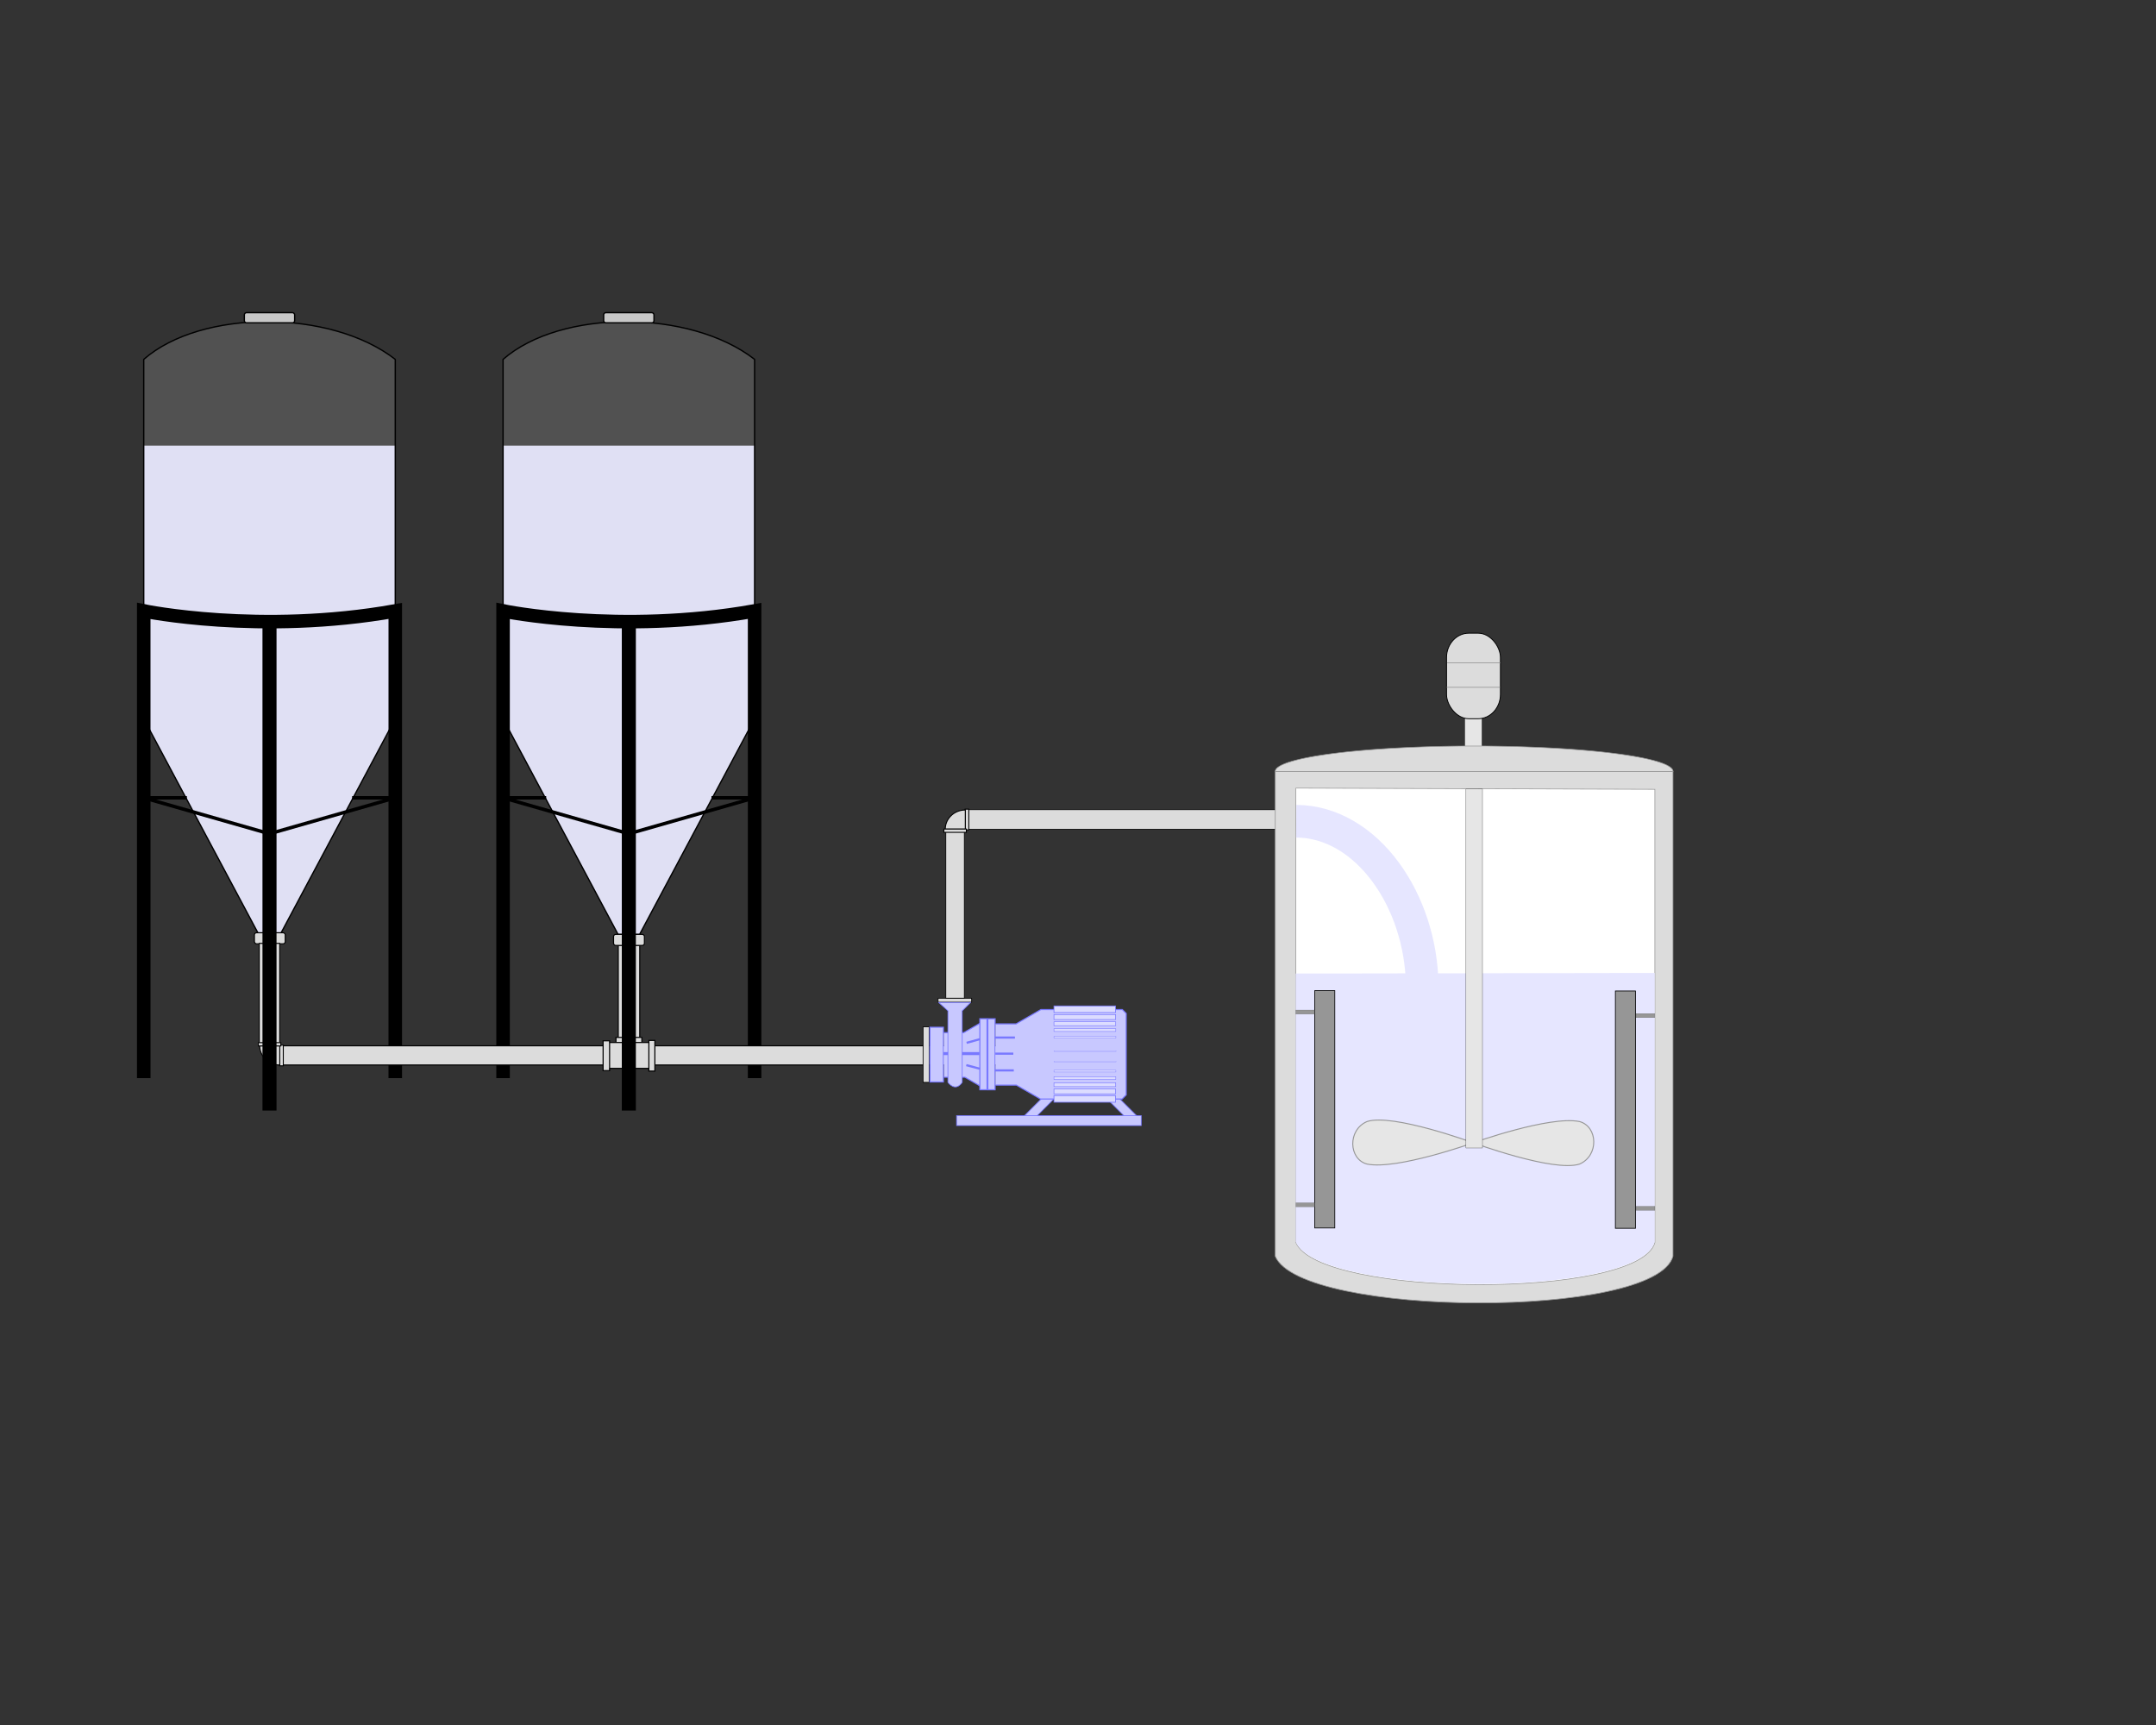 <?xml version="1.0" encoding="UTF-8" standalone="no"?>
<!-- Created with Inkscape (http://www.inkscape.org/) -->

<svg
   width="300mm"
   viewBox="0 0 300 240"
   version="1.1"
   id="graphic-svg"
   inkscape:version="1.3.2 (091e20e, 2023-11-25)"
   sodipodi:docname="graphic.svg"
   height="240mm"
   xmlns:inkscape="http://www.inkscape.org/namespaces/inkscape"
   xmlns:sodipodi="http://sodipodi.sourceforge.net/DTD/sodipodi-0.dtd"
   xmlns="http://www.w3.org/2000/svg"
   xmlns:svg="http://www.w3.org/2000/svg">
  <rect x="0" y="0" width="300" height="240" fill="#333333" stroke="none"/>
  <sodipodi:namedview
     id="namedview1"
     pagecolor="#ffffff"
     bordercolor="#000000"
     borderopacity="0.25"
     inkscape:showpageshadow="2"
     inkscape:pageopacity="0.0"
     inkscape:pagecheckerboard="0"
     inkscape:deskcolor="#d1d1d1"
     inkscape:document-units="mm"
     inkscape:zoom="1.1456353"
     inkscape:cx="738.01847"
     inkscape:cy="545.1124"
     inkscape:window-width="1512"
     inkscape:window-height="916"
     inkscape:window-x="0"
     inkscape:window-y="38"
     inkscape:window-maximized="0"
     inkscape:current-layer="g31" />
  <defs
     id="defs" />
  <g
     inkscape:label="Tank 2"
     inkscape:groupmode="layer"
     id="tank-2"
     transform="translate(50)">
    <path
       style="fill:#e6e6ff;fill-opacity:1;stroke:none;stroke-width:0.182;stroke-linejoin:round;stroke-dasharray:none;stroke-opacity:1"
       d="m 20,100 16,30 h 3 L 55,100 V 62 H 20 Z"
       id="tank-liquid-2"
       sodipodi:nodetypes="ccccccc" />
    <path
       style="fill:#c8c8c8;fill-opacity:0.2;stroke:#000000;stroke-width:0.182;stroke-linejoin:round;stroke-dasharray:none;stroke-opacity:1"
       d="m 20,50 v 50 l 16,30 h 3 L 55,100 V 50 C 46,43 28,43 20,50 Z"
       id="tank-shell-2"
       sodipodi:nodetypes="ccccccc" />
    <path
       style="fill:none;fill-opacity:0.2;stroke:#000000;stroke-width:1.882;stroke-linejoin:miter;stroke-dasharray:none;stroke-opacity:1"
       d="M 55,150 V 85 c -18.811,3.346 -35,0 -35,0 v 65"
       id="tank-outer-legs-2"
       sodipodi:nodetypes="cccc" />
    <path
       style="fill:none;fill-opacity:0.2;stroke:#000000;stroke-width:0.482;stroke-linejoin:miter;stroke-dasharray:none;stroke-opacity:1"
       d="m 49,111 h 6 L 37.5,116 20,111 h 6"
       id="tank-support-strut-2" />
    <rect
       style="fill:#c8c8c8;fill-opacity:1;stroke:#000000;stroke-width:0.182;stroke-linejoin:miter;stroke-dasharray:none;stroke-opacity:1"
       id="tank-cap-2"
       width="7"
       height="1.419"
       x="34"
       y="43.5"
       rx="0.3"
       ry="0.3" />
  </g>
  <g
     inkscape:label="Tank 1"
     inkscape:groupmode="layer"
     id="tank-1">
    <path
       style="fill:#e6e6ff;fill-opacity:1;stroke:none;stroke-width:0.182;stroke-linejoin:round;stroke-dasharray:none;stroke-opacity:1"
       d="m 20,100 16,30 h 3 L 55,100 V 62 H 20 Z"
       id="tank-liquid-1"
       sodipodi:nodetypes="ccccccc" />
    <path
       style="fill:#c8c8c8;fill-opacity:0.2;stroke:#000000;stroke-width:0.182;stroke-linejoin:round;stroke-dasharray:none;stroke-opacity:1"
       d="m 20,50 v 50 l 16,30 h 3 L 55,100 V 50 C 46,43 28,43 20,50 Z"
       id="tank-shell-1"
       sodipodi:nodetypes="ccccccc" />
    <path
       style="fill:none;fill-opacity:0.2;stroke:#000000;stroke-width:1.882;stroke-linejoin:miter;stroke-dasharray:none;stroke-opacity:1"
       d="M 55,150 V 85 c -18.811,3.346 -35,0 -35,0 v 65"
       id="tank-outer-legs-1"
       sodipodi:nodetypes="cccc" />
    <path
       style="fill:none;fill-opacity:0.2;stroke:#000000;stroke-width:0.482;stroke-linejoin:miter;stroke-dasharray:none;stroke-opacity:1"
       d="m 49,111 h 6 L 37.5,116 20,111 h 6"
       id="tank-support-strut-1" />
    <rect
       style="fill:#dcdcdc;fill-opacity:1;stroke:#000000;stroke-width:0.15;stroke-linejoin:miter;stroke-dasharray:none;stroke-opacity:1"
       id="tank-outlet-cap-1"
       width="4.293"
       height="1.539"
       x="35.4"
       y="129.774"
       rx="0.3"
       ry="0.3" />
    <rect
       style="fill:#dcdcdc;fill-opacity:1;stroke:#000000;stroke-width:0.14;stroke-linejoin:miter;stroke-dasharray:none;stroke-opacity:1"
       id="tank-vertical-outlet-pipe-1"
       width="2.848"
       height="14.246"
       x="36.075"
       y="131.252"
       rx="0"
       ry="0" />
    <rect
       style="fill:#dcdcdc;fill-opacity:1;stroke:#000000;stroke-width:0.15;stroke-linejoin:miter;stroke-dasharray:none;stroke-opacity:1"
       id="tank-horizontal-outlet-pipe"
       width="105"
       height="2.675"
       x="39"
       y="145.5"
       rx="0"
       ry="0" />
    <rect
       style="fill:#dcdcdc;fill-opacity:1;stroke:#000000;stroke-width:0.097;stroke-linejoin:miter;stroke-dasharray:none;stroke-opacity:1"
       id="tank-horizontal-outlet-pipe-5"
       width="42.793"
       height="2.728"
       x="134.76"
       y="112.652"
       rx="0"
       ry="0" />
    <rect
       style="fill:#dcdcdc;fill-opacity:1;stroke:#000000;stroke-width:0.1;stroke-linejoin:miter;stroke-dasharray:none;stroke-opacity:1"
       id="tank-horizontal-outlet-pipe-3"
       width="0.844"
       height="7.721"
       x="128.441"
       y="142.868"
       rx="0"
       ry="0"
       inkscape:label="outlet-pipe-pump-connector" />
    <rect
       style="fill:#dcdcdc;fill-opacity:1;stroke:#000000;stroke-width:0.1;stroke-linejoin:miter;stroke-dasharray:none;stroke-opacity:1"
       id="tank-horizontal-outlet-pipe-3-5"
       width="4.669"
       height="0.555"
       x="130.532"
       y="138.882"
       rx="0"
       ry="0"
       inkscape:label="outlet-pipe-pump-connector-2" />
    <rect
       style="fill:#dcdcdc;fill-opacity:1;stroke:#000000;stroke-width:0.106;stroke-linejoin:miter;stroke-dasharray:none;stroke-opacity:1"
       id="tank-horizontal-outlet-pipe-3-5-2"
       width="2.582"
       height="23.292"
       x="131.605"
       y="115.585"
       rx="0"
       ry="0"
       inkscape:label="vertical-pump-outlet-pipe" />
    <g
       id="tank-outlet-elbow-1">
      <rect
         style="fill:#dcdcdc;fill-opacity:1;stroke:#000000;stroke-width:0.132;stroke-linejoin:miter;stroke-dasharray:none;stroke-opacity:1"
         id="rect12"
         width="0.52"
         height="2.879"
         x="38.9"
         y="145.41" />
      <path
         style="fill:#dcdcdc;fill-opacity:1;stroke:#000000;stroke-width:0.139;stroke-linejoin:miter;stroke-dasharray:none;stroke-opacity:1"
         id="path11"
         sodipodi:type="arc"
         sodipodi:cx="38.931087"
         sodipodi:cy="145.5014"
         sodipodi:rx="2.7900515"
         sodipodi:ry="2.6721792"
         sodipodi:start="1.5707963"
         sodipodi:end="3.1415927"
         sodipodi:arc-type="slice"
         d="m 38.931,148.174 a 2.79,2.672 0 0 1 -1.973,-0.783 2.79,2.672 0 0 1 -0.817,-1.89 h 2.79 z" />
      <rect
         style="fill:#dcdcdc;fill-opacity:1;stroke:#000000;stroke-width:0.133;stroke-linejoin:miter;stroke-dasharray:none;stroke-opacity:1"
         id="rect13"
         width="3.126"
         height="0.462"
         x="35.949"
         y="145.063"
         inkscape:label="rect13" />
    </g>
    <g
       id="tank-outlet-elbow-1-1"
       transform="matrix(1,0,0,-1,95.389,260.868)">
      <rect
         style="fill:#dcdcdc;fill-opacity:1;stroke:#000000;stroke-width:0.132;stroke-linejoin:miter;stroke-dasharray:none;stroke-opacity:1"
         id="rect12-1"
         width="0.52"
         height="2.879"
         x="38.9"
         y="145.41" />
      <path
         style="fill:#dcdcdc;fill-opacity:1;stroke:#000000;stroke-width:0.139;stroke-linejoin:miter;stroke-dasharray:none;stroke-opacity:1"
         id="path11-9"
         sodipodi:type="arc"
         sodipodi:cx="38.931087"
         sodipodi:cy="145.5014"
         sodipodi:rx="2.7900515"
         sodipodi:ry="2.6721792"
         sodipodi:start="1.5707963"
         sodipodi:end="3.1415927"
         sodipodi:arc-type="slice"
         d="m 38.931,148.174 a 2.79,2.672 0 0 1 -1.973,-0.783 2.79,2.672 0 0 1 -0.817,-1.89 h 2.79 z" />
      <rect
         style="fill:#dcdcdc;fill-opacity:1;stroke:#000000;stroke-width:0.133;stroke-linejoin:miter;stroke-dasharray:none;stroke-opacity:1"
         id="rect13-1"
         width="3.126"
         height="0.462"
         x="35.949"
         y="145.063"
         inkscape:label="rect13" />
    </g>
    <path
       style="display:inline;fill:none;fill-opacity:0.2;stroke:#000000;stroke-width:1.956;stroke-linejoin:miter;stroke-dasharray:none;stroke-opacity:1"
       d="M 37.5,154.511 V 86.489"
       id="tank-inner-legs-1" />
    <rect
       style="fill:#c8c8c8;fill-opacity:1;stroke:#000000;stroke-width:0.182;stroke-linejoin:miter;stroke-dasharray:none;stroke-opacity:1"
       id="tank-cap-1"
       width="7"
       height="1.419"
       x="34"
       y="43.5"
       rx="0.3"
       ry="0.3" />
    <rect
       style="fill:#dcdcdc;fill-opacity:1;stroke:#000000;stroke-width:0.143;stroke-linejoin:miter;stroke-dasharray:none;stroke-opacity:1"
       id="tank-vertical-outlet-pipe-2"
       width="2.985"
       height="14.242"
       x="86.032"
       y="131.504"
       rx="0"
       ry="0" />
    <rect
       style="fill:#dcdcdc;fill-opacity:1;stroke:#000000;stroke-width:0.15;stroke-linejoin:miter;stroke-dasharray:none;stroke-opacity:1"
       id="tank-outlet-cap-2"
       width="4.293"
       height="1.539"
       x="85.375"
       y="130"
       rx="0.3"
       ry="0.3" />
    <g
       id="outlet-pipe-t-junction">
      <rect
         style="fill:#dcdcdc;fill-opacity:1;stroke:#000000;stroke-width:0.154;stroke-linejoin:miter;stroke-dasharray:none;stroke-opacity:1"
         id="rect14"
         width="3.602"
         height="0.957"
         x="85.711"
         y="144.335" />
      <rect
         style="fill:#dcdcdc;fill-opacity:1;stroke:#000000;stroke-width:0.15;stroke-linejoin:miter;stroke-dasharray:none;stroke-opacity:1"
         id="rect17"
         width="5.991"
         height="3.601"
         x="84.517"
         y="145.043" />
      <rect
         style="fill:#dcdcdc;fill-opacity:1;stroke:#000000;stroke-width:0.153;stroke-linejoin:miter;stroke-dasharray:none;stroke-opacity:1"
         id="rect15"
         width="0.835"
         height="4.266"
         x="90.289"
         y="144.754" />
      <rect
         style="fill:#dcdcdc;fill-opacity:1;stroke:#000000;stroke-width:0.15;stroke-linejoin:miter;stroke-dasharray:none;stroke-opacity:1"
         id="rect16"
         width="0.902"
         height="4.147"
         x="83.921"
         y="144.808" />
    </g>
    <path
       style="display:inline;fill:none;fill-opacity:0.2;stroke:#000000;stroke-width:1.956;stroke-linejoin:miter;stroke-dasharray:none;stroke-opacity:1"
       d="M 37.5,154.511 V 86.489"
       id="tank-inner-legs-2"
       transform="translate(50,0)" />
    <g
       id="g27"
       inkscape:label="pump">
      <path
         style="fill:#c8c8ff;fill-opacity:1;stroke:#7878ff;stroke-width:0.1;stroke-linejoin:miter;stroke-dasharray:none;stroke-opacity:1"
         d="m 144.918,152.858 -2.784,2.784 h 1.768 l 2.76,-2.76"
         id="path26" />
      <path
         style="fill:#c8c8ff;fill-opacity:1;stroke:#7878ff;stroke-width:0.1;stroke-linejoin:miter;stroke-dasharray:none;stroke-opacity:1"
         d="m 155.781,152.854 2.784,2.784 h -1.768 l -2.76,-2.76"
         id="path26-6" />
      <rect
         style="fill:#c8c8ff;fill-opacity:1;stroke:#7878ff;stroke-width:0.15;stroke-linejoin:miter;stroke-dasharray:none;stroke-opacity:1"
         id="rect18"
         width="1.884"
         height="7.613"
         x="129.391"
         y="142.92" />
      <path
         style="fill:#c8c8ff;fill-opacity:1;stroke:#7878ff;stroke-width:0.15;stroke-linejoin:miter;stroke-dasharray:none;stroke-opacity:1"
         d="m 131.33,143.67 h 2.772 l 2.311,-1.334 v 8.781 l -2.143,-1.237 h -2.906"
         id="path18" />
      <rect
         style="fill:#c8c8ff;fill-opacity:1;stroke:#7878ff;stroke-width:0.15;stroke-linejoin:miter;stroke-dasharray:none;stroke-opacity:1"
         id="rect19"
         width="1.002"
         height="9.885"
         x="136.34"
         y="141.734" />
      <rect
         style="fill:#c8c8ff;fill-opacity:1;stroke:#7878ff;stroke-width:0.156;stroke-linejoin:miter;stroke-dasharray:none;stroke-opacity:1"
         id="rect20"
         width="1.009"
         height="9.878"
         x="137.455"
         y="141.742" />
      <path
         style="fill:#c8c8ff;fill-opacity:1;stroke:#7878ff;stroke-width:0.15;stroke-linejoin:miter;stroke-dasharray:none;stroke-opacity:1"
         d="m 138.52,142.454 h 2.865 l 3.459,-1.997 h 11.319 l 0.546,0.546 v 11.328 l -0.575,0.575 h -11.357 l -3.349,-1.933 h -2.91"
         id="path20" />
      <rect
         style="fill:#dcdcff;fill-opacity:1;stroke:#7878ff;stroke-width:0.1;stroke-linejoin:miter;stroke-dasharray:none;stroke-opacity:1"
         id="rect21"
         width="8.569"
         height="0.921"
         x="146.654"
         y="139.954" />
      <rect
         style="fill:#dcdcff;fill-opacity:1;stroke:#7878ff;stroke-width:0.1;stroke-linejoin:miter;stroke-dasharray:none;stroke-opacity:1"
         id="rect21-1"
         width="8.569"
         height="0.921"
         x="146.654"
         y="152.433" />
      <rect
         style="fill:#dcdcff;fill-opacity:1;stroke:#7878ff;stroke-width:0.087;stroke-linejoin:miter;stroke-dasharray:none;stroke-opacity:1"
         id="rect21-2"
         width="8.583"
         height="0.694"
         x="146.654"
         y="151.498" />
      <rect
         style="fill:#dcdcff;fill-opacity:1;stroke:#7878ff;stroke-width:0.087;stroke-linejoin:miter;stroke-dasharray:none;stroke-opacity:1"
         id="rect21-2-6"
         width="8.583"
         height="0.694"
         x="146.654"
         y="141.158" />
      <rect
         style="fill:#dcdcff;fill-opacity:1;stroke:#7878ff;stroke-width:0.077;stroke-linejoin:miter;stroke-dasharray:none;stroke-opacity:1"
         id="rect21-2-6-1"
         width="8.592"
         height="0.544"
         x="146.654"
         y="142.161" />
      <rect
         style="fill:#dcdcff;fill-opacity:1;stroke:#7878ff;stroke-width:0.077;stroke-linejoin:miter;stroke-dasharray:none;stroke-opacity:1"
         id="rect21-2-6-1-0"
         width="8.592"
         height="0.544"
         x="146.654"
         y="150.645" />
      <rect
         style="fill:#dcdcff;fill-opacity:1;stroke:#7878ff;stroke-width:0.066;stroke-linejoin:miter;stroke-dasharray:none;stroke-opacity:1"
         id="rect21-2-6-1-0-0"
         width="8.604"
         height="0.395"
         x="146.654"
         y="149.796" />
      <rect
         style="fill:#dcdcff;fill-opacity:1;stroke:#7878ff;stroke-width:0.066;stroke-linejoin:miter;stroke-dasharray:none;stroke-opacity:1"
         id="rect21-2-6-1-0-0-1"
         width="8.604"
         height="0.395"
         x="146.654"
         y="143.115" />
      <rect
         style="fill:#dcdcff;fill-opacity:1;stroke:#7878ff;stroke-width:0.052;stroke-linejoin:miter;stroke-dasharray:none;stroke-opacity:1"
         id="rect21-2-6-1-0-0-1-0"
         width="8.617"
         height="0.248"
         x="146.654"
         y="144.185" />
      <rect
         style="fill:#dcdcff;fill-opacity:1;stroke:#7878ff;stroke-width:0.052;stroke-linejoin:miter;stroke-dasharray:none;stroke-opacity:1"
         id="rect21-2-6-1-0-0-1-0-7"
         width="8.617"
         height="0.248"
         x="146.654"
         y="148.903" />
      <rect
         style="fill:#dcdcff;fill-opacity:1;stroke:#7878ff;stroke-width:0.034;stroke-linejoin:miter;stroke-dasharray:none;stroke-opacity:1"
         id="rect21-2-6-1-0-0-1-0-7-5"
         width="8.635"
         height="0.106"
         x="146.654"
         y="147.632" />
      <rect
         style="fill:#dcdcff;fill-opacity:1;stroke:#7878ff;stroke-width:0.034;stroke-linejoin:miter;stroke-dasharray:none;stroke-opacity:1"
         id="rect21-2-6-1-0-0-1-0-7-5-1"
         width="8.635"
         height="0.106"
         x="146.654"
         y="146.181" />
      <path
         style="fill:#dcdcff;fill-opacity:1;stroke:#7878ff;stroke-width:0.3;stroke-linejoin:miter;stroke-dasharray:none;stroke-opacity:1"
         d="m 138.447,144.356 h 2.777"
         id="path21" />
      <path
         style="fill:#dcdcff;fill-opacity:1;stroke:#7878ff;stroke-width:0.3;stroke-linejoin:miter;stroke-dasharray:none;stroke-opacity:1"
         d="m 138.492,146.596 h 2.508"
         id="path22" />
      <path
         style="fill:#dcdcff;fill-opacity:1;stroke:#7878ff;stroke-width:0.3;stroke-linejoin:miter;stroke-dasharray:none;stroke-opacity:1"
         d="m 138.468,148.925 h 2.598"
         id="path23" />
      <path
         style="fill:#dcdcff;fill-opacity:1;stroke:#7878ff;stroke-width:0.416;stroke-linejoin:miter;stroke-dasharray:none;stroke-opacity:1"
         d="m 131.287,146.586 h 5.002"
         id="path23-2" />
      <path
         style="fill:#dcdcff;fill-opacity:1;stroke:#7878ff;stroke-width:0.3;stroke-linejoin:miter;stroke-dasharray:none;stroke-opacity:1"
         d="m 134.504,145.09 1.826,-0.506"
         id="path24"
         sodipodi:nodetypes="cc" />
      <path
         style="fill:#dcdcff;fill-opacity:1;stroke:#7878ff;stroke-width:0.3;stroke-linejoin:miter;stroke-dasharray:none;stroke-opacity:1"
         d="m 134.456,148.191 1.867,0.5"
         id="path25" />
      <rect
         style="fill:#c8c8ff;fill-opacity:1;stroke:#7878ff;stroke-width:0.1;stroke-linejoin:miter;stroke-dasharray:none;stroke-opacity:1"
         id="rect26"
         width="25.693"
         height="1.381"
         x="133.105"
         y="155.219" />
      <path
         style="fill:#c8c8ff;fill-opacity:1;stroke:#7878ff;stroke-width:0.1;stroke-linejoin:miter;stroke-dasharray:none;stroke-opacity:1"
         d="m 131.899,140.636 v 9.945 c 0,0 1.001,1.45 1.989,0 v -9.945 l 1.155,-1.155 h -4.418 z"
         id="path27"
         sodipodi:nodetypes="ccccccc" />
    </g>
  </g>
  <g
     id="g31"
     inkscape:label="cstr">
    <path
       style="fill:#dcdcdc;fill-opacity:1;stroke:#969696;stroke-width:0.1;stroke-linejoin:miter;stroke-dasharray:none;stroke-opacity:1"
       d="m 177.446,107.349 h 55.345 v 67.436 c -2.449,8.815 -51.754,8.489 -55.345,0 z"
       id="path29"
       sodipodi:nodetypes="ccccc" />
    <path
       style="fill:#ffffff;fill-opacity:1;stroke:#969696;stroke-width:0.09;stroke-linejoin:miter;stroke-dasharray:none;stroke-opacity:1"
       d="m 180.317,109.649 49.952,0.169 0,63.059 c -2.21,7.956 -46.711,7.662 -49.952,0 z"
       id="path29-1"
       sodipodi:nodetypes="ccccc" />
    <path
       style="fill:none;fill-opacity:1;stroke:#e6e6ff;stroke-width:4.54;stroke-linejoin:miter;stroke-dasharray:none;stroke-opacity:1"
       d="m 180.364,114.255 c 9.861,0.065 17.394,11.096 17.528,22.836"
       id="path33"
       sodipodi:nodetypes="cc" />
    <path
       style="fill:#e6e6ff;fill-opacity:1;stroke:none;stroke-width:0.09;stroke-linejoin:miter;stroke-dasharray:none;stroke-opacity:1"
       d="m 180.293,135.451 49.952,-0.081 v 37.408 c -2.21,7.956 -46.711,7.662 -49.952,0 z"
       id="path29-1-7"
       sodipodi:nodetypes="ccccc" />
    <rect
       style="fill:#e6e6e6;fill-opacity:1;stroke:#000000;stroke-width:0.039;stroke-linejoin:miter;stroke-dasharray:none;stroke-opacity:1"
       id="rect30-1"
       width="2.39"
       height="4.022"
       x="203.818"
       y="99.869"
       inkscape:label="rect30-1" />
    <g
       id="impeller"
       inkscape:label="impeller"
       transform="translate(205,159) scale(1,1)">
      <path
         style="fill:#e6e6e6;fill-opacity:1;stroke:#969696;stroke-width:0.14;stroke-linejoin:miter;stroke-dasharray:none;stroke-opacity:1"
         d="m 0,0 c 0,0 -11.217,-4.13 -14.788,-2.958 -2.719,1.173 -2.559,5.222 0,5.915 4.158,0.853 14.788,-2.958 14.788,-2.958 z"
         id="path32"
         sodipodi:nodetypes="cccc" />
      <path
         style="fill:#e6e6e6;fill-opacity:1;stroke:#969696;stroke-width:0.14;stroke-linejoin:miter;stroke-dasharray:none;stroke-opacity:1"
         d="m 0,0 c 0,0 11.217,4.13 14.788,2.958 2.719,-1.173 2.559,-5.222 0,-5.915 -4.158,-0.853 -14.788,2.958 -14.788,2.958 z"
         id="path32-7"
         sodipodi:nodetypes="cccc" />
    </g>
    <rect
       style="fill:#e6e6e6;fill-opacity:1;stroke:#000000;stroke-width:0.034;stroke-linejoin:miter;stroke-dasharray:none;stroke-opacity:1"
       id="rect30-1-3"
       width="2.295"
       height="49.943"
       x="203.985"
       y="109.777"
       inkscape:label="rect30-1" />
    <path
       style="fill:#dcdcdc;fill-opacity:1;stroke:#969696;stroke-width:0.086;stroke-linejoin:miter;stroke-dasharray:none;stroke-opacity:1"
       id="path28"
       sodipodi:type="arc"
       sodipodi:cx="205.12164"
       sodipodi:cy="107.33529"
       sodipodi:rx="27.682043"
       sodipodi:ry="3.5418236"
       sodipodi:start="3.1415927"
       sodipodi:end="0"
       sodipodi:arc-type="slice"
       d="m 177.44,107.335 a 27.682,3.542 0 0 1 27.682,-3.542 27.682,3.542 0 0 1 27.682,3.542 h -27.682 z" />
    <rect
       style="fill:#969696;fill-opacity:1;stroke:#000000;stroke-width:0.102;stroke-linejoin:miter;stroke-dasharray:none;stroke-opacity:1"
       id="rect29"
       width="2.791"
       height="33.022"
       x="182.941"
       y="137.826" />
    <rect
       style="fill:#969696;fill-opacity:1;stroke:#000000;stroke-width:0.013;stroke-linejoin:miter;stroke-dasharray:none;stroke-opacity:1"
       id="rect29-3"
       width="2.62"
       height="0.577"
       x="180.293"
       y="140.52" />
    <rect
       style="fill:#969696;fill-opacity:1;stroke:#000000;stroke-width:0.013;stroke-linejoin:miter;stroke-dasharray:none;stroke-opacity:1"
       id="rect29-3-7"
       width="2.62"
       height="0.577"
       x="180.311"
       y="167.336" />
    <rect
       style="fill:#969696;fill-opacity:1;stroke:#000000;stroke-width:0.013;stroke-linejoin:miter;stroke-dasharray:none;stroke-opacity:1"
       id="rect29-3-5"
       width="2.62"
       height="0.577"
       x="227.639"
       y="141.01" />
    <rect
       style="fill:#969696;fill-opacity:1;stroke:#000000;stroke-width:0.013;stroke-linejoin:miter;stroke-dasharray:none;stroke-opacity:1"
       id="rect29-3-7-6"
       width="2.62"
       height="0.577"
       x="227.657"
       y="167.827" />
    <rect
       style="fill:#969696;fill-opacity:1;stroke:#000000;stroke-width:0.102;stroke-linejoin:miter;stroke-dasharray:none;stroke-opacity:1"
       id="rect29-1"
       width="2.791"
       height="33.022"
       x="224.777"
       y="137.875" />
    <rect
       style="fill:#dcdcdc;fill-opacity:1;stroke:#000000;stroke-width:0.119;stroke-linejoin:miter;stroke-dasharray:none;stroke-opacity:1"
       id="rect30"
       width="7.502"
       height="11.901"
       x="201.28"
       y="88.095"
       rx="3.095"
       ry="3.392" />
    <path
       style="fill:#dcdcdc;fill-opacity:1;stroke:#969696;stroke-width:0.102;stroke-linejoin:miter;stroke-dasharray:none;stroke-opacity:1"
       d="m 201.355,92.228 h 7.4"
       id="path30" />
    <path
       style="fill:#dcdcdc;fill-opacity:1;stroke:#969696;stroke-width:0.101;stroke-linejoin:miter;stroke-dasharray:none;stroke-opacity:1"
       d="m 201.303,95.623 h 7.411"
       id="path31" />
  </g>
</svg>
